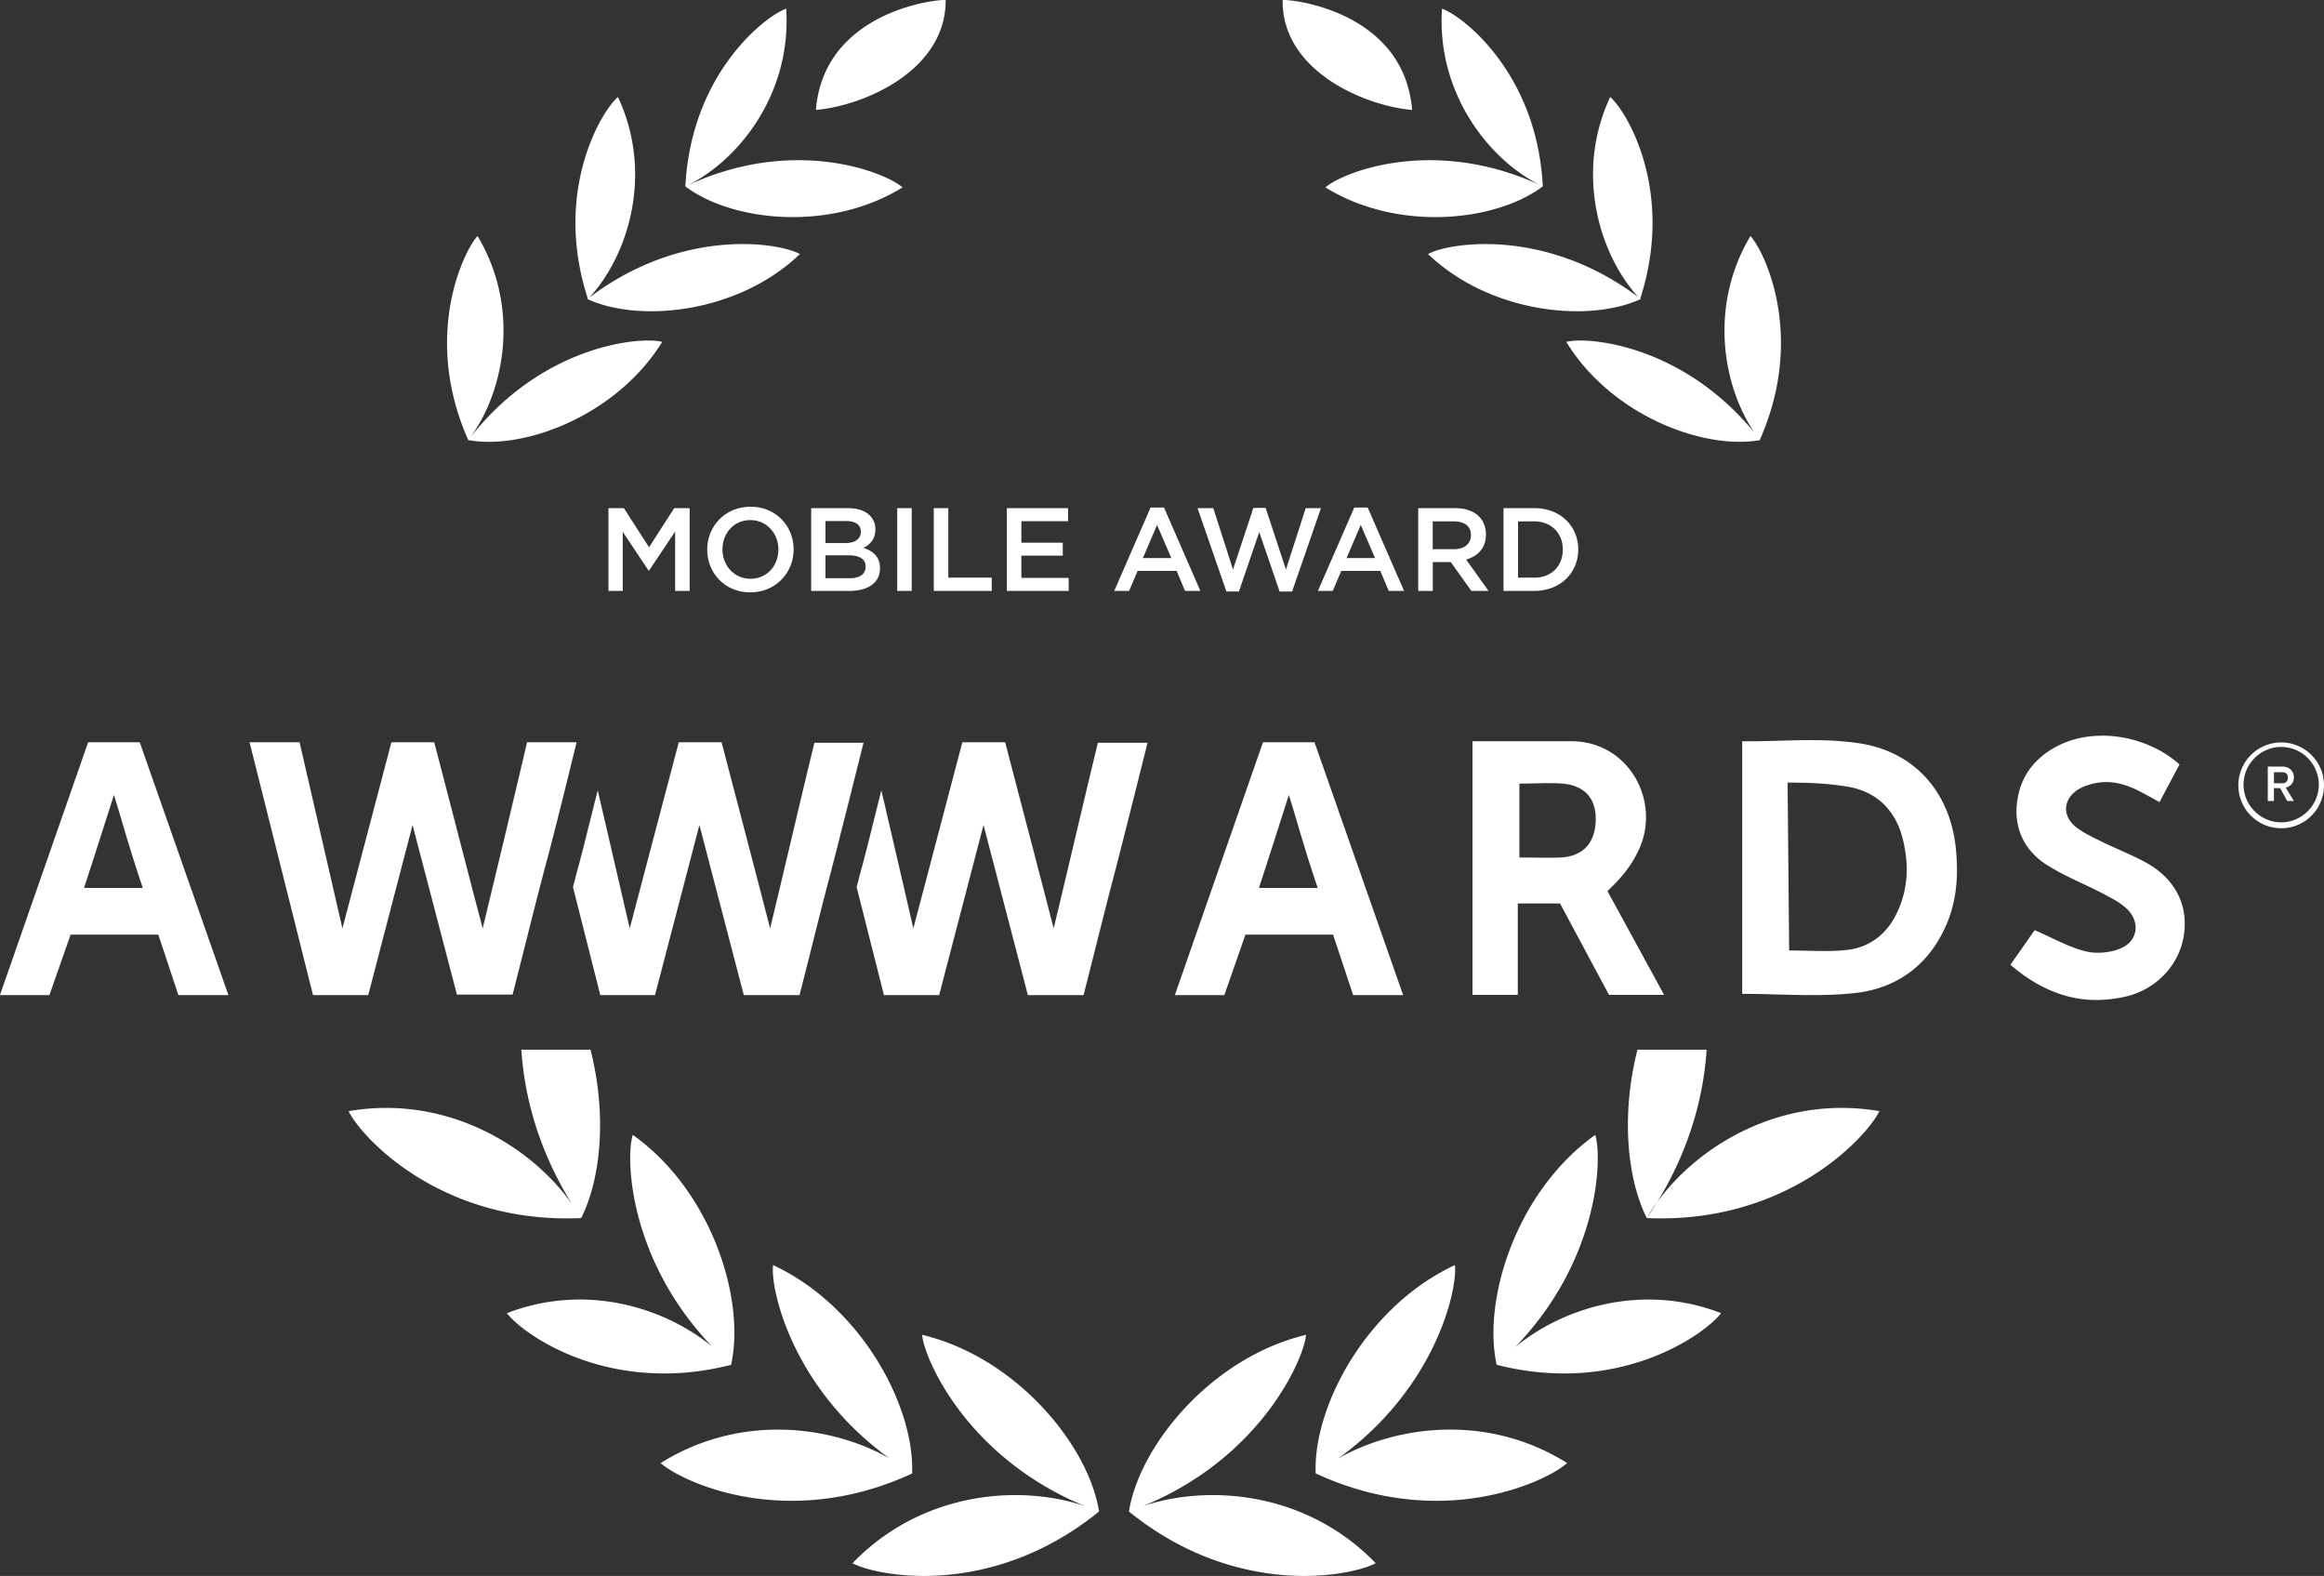 <svg xmlns="http://www.w3.org/2000/svg" xmlns:xlink="http://www.w3.org/1999/xlink" width="118" height="80"><rect width="100%" height="100%" fill="#333333" stroke="none"/><defs><path id="a" d="M564.078 6287.325h.823c.878 0 1.45-.594 1.45-1.429 0-.821-.572-1.428-1.45-1.428h-.823zm-.737.671v-4.2h1.564c1.318 0 2.23.906 2.23 2.1 0 1.183-.912 2.1-2.23 2.1zm-3.595-2.117h1.079c.527 0 .863-.276.863-.715 0-.45-.324-.696-.869-.696h-1.073zm-.737 2.117v-4.2h1.875c.986 0 1.563.529 1.563 1.338 0 .69-.416 1.104-1.004 1.273l1.136 1.59h-.871l-1.046-1.464h-.914v1.463zm-3.637-1.668h1.444l-.725-1.68zm-1.456 1.668l1.846-4.23h.683l1.845 4.23h-.779l-.425-1.014h-1.983l-.432 1.014zm-4.647.03l-1.464-4.23h.799l1.001 3.115 1.033-3.126h.624l1.031 3.126 1.003-3.114h.774l-1.464 4.23h-.636l-1.033-3.018-1.032 3.018zm-4.239-1.698h1.444l-.725-1.68zm-1.456 1.668l1.846-4.23h.683l1.845 4.23h-.778l-.426-1.014h-1.983l-.432 1.014zm-5.452 0v-4.2h3.11v.66h-2.373v1.092h2.103v.66h-2.103v1.129h2.403v.66zm-3.71 0v-4.2h.738v3.529h2.205v.672zm-1.857 0v-4.2h.737v4.2zm-3.643-.643h1.229c.506 0 .813-.2.813-.594 0-.356-.283-.569-.867-.569h-1.175zm0-1.786h1.007c.473 0 .79-.186.79-.583 0-.33-.263-.534-.736-.534h-1.06zm-.725 2.43v-4.2h1.882c.48 0 .857.131 1.096.372a.95.95 0 01.282.708c0 .504-.288.774-.6.936.492.167.834.45.834 1.032 0 .75-.618 1.152-1.552 1.152zm-3.08-.616c.833 0 1.415-.664 1.415-1.49 0-.813-.594-1.489-1.426-1.489-.833 0-1.414.665-1.414 1.49 0 .813.593 1.489 1.426 1.489zm-.011.688c-1.289 0-2.187-.978-2.187-2.173 0-1.181.91-2.172 2.199-2.172 1.288 0 2.187.978 2.187 2.172 0 1.183-.911 2.173-2.2 2.173zm-7.203-.073v-4.2h.785l1.277 1.987 1.276-1.986h.785v4.2h-.737v-3.013l-1.324 1.98h-.024l-1.312-1.968v3zm84.566 9.206v.56h.42c.182 0 .287-.106.287-.292 0-.187-.105-.268-.288-.268zm-74.033-33.622c.393-4.798 5.674-5.585 6.59-5.585.025 3.593-4.158 5.376-6.59 5.586zm-1.509-5.14zm-5.087 9.008c5.513-2.602 10.185-.667 10.995.066-3.692 2.282-8.668 1.731-11.025-.052.29-5.743 4.068-8.654 5.117-9.022.288 4.312-2.42 7.738-5.087 9.008zm-3.453-4.523c1.817 3.887.53 8.031-1.453 10.179 4.813-3.637 9.753-2.754 10.69-2.206-3.116 2.99-8.119 3.514-10.79 2.282l.023-.018c-1.776-5.447.69-9.53 1.53-10.237zm-7.602 17.415c-2.33-5.246-.262-9.547.472-10.36 2.214 3.705 1.345 7.98-.444 10.322 3.716-4.817 8.748-5.234 9.819-4.946-2.278 3.698-6.966 5.508-9.847 4.984zm5.725 39.495c-7.17.314-11.198-4.17-11.8-5.429 4.95-.851 9.248 1.748 11.349 4.725-1.75-2.804-2.432-5.57-2.577-7.845h3.51c.812 3.173.576 6.45-.472 8.55a10.87 10.87 0 01-.072-.106l.062.105zm7.63 7.447c-6.257 1.6-10.632-1.6-11.39-2.621 3.971-1.533 7.962-.315 10.413 1.69-4.254-4.439-4.39-9.612-4.024-10.74 4.022 2.857 5.722 8.357 4.994 11.662l.008.01zm9.193 5.514c-6.416 2.972-11.759.395-12.78-.526 3.995-2.49 8.576-1.947 11.603-.25-4.961-3.59-6.04-8.626-5.894-9.799 4.498 2.097 7.19 7.185 7.06 10.567l.01.008zm-3.037 4.557c3.467-3.595 8.414-4.043 11.805-2.896-6.028-2.478-8.17-7.508-8.27-8.696 4.818 1.154 8.458 5.639 8.983 8.97-5.5 4.458-11.314 3.278-12.518 2.622zm21.84-79.358c.916 0 6.181.787 6.574 5.586-2.437-.21-6.626-1.993-6.574-5.586zm8.093.445c1.048.368 4.827 3.279 5.116 9.02-2.36 1.785-7.34 2.336-11.035.054.81-.733 5.49-2.669 11.01-.064-2.668-1.268-5.38-4.695-5.092-9.01zm8.536 4.485c.837.707 3.293 4.788 1.527 10.231l.029.023c-2.674 1.232-7.68.708-10.8-2.282.935-.546 5.866-1.426 10.675 2.188-1.967-2.153-3.238-6.284-1.431-10.16zm7.124 7.054zm.48 10.338l.018.022c-2.907.524-7.595-1.285-9.847-4.983 1.045-.28 5.863.11 9.549 4.608-1.619-2.4-2.312-6.45-.2-9.984.733.814 2.795 5.103.48 10.337zm6.066 34.089c-.602 1.258-4.634 5.743-11.81 5.428.184-.268.359-.536.524-.803 2.127-2.935 6.387-5.468 11.286-4.625zm-11.81 5.429c-1.048-2.1-1.284-5.377-.472-8.55h3.51c-.144 2.248-.81 4.976-2.514 7.746a9.294 9.294 0 00-.525.803zm3.771 4.826c-.76 1.021-5.133 4.221-11.392 2.621-.733-3.304.995-8.811 5.002-11.67.367 1.13.23 6.328-4.065 10.774 2.451-2.026 6.484-3.267 10.455-1.725zm-7.814 7.61c-1.02.92-6.36 3.497-12.77.525l.036-.028-.036.022c-.13-3.383 2.567-8.47 7.07-10.57.148 1.175-.937 6.23-5.931 9.82 3.029-1.714 7.644-2.27 11.63.23zm-9.722 5.082c-1.206.656-7.024 1.836-12.528-2.622.525-3.33 4.169-7.816 8.992-8.97-.1 1.188-2.244 6.217-8.279 8.695 3.395-1.145 8.345-.697 11.814 2.897zm45.919-39.345h-.312v.653h-.312v-1.747h.753c.339 0 .573.234.573.547 0 .312-.208.47-.416.522l.416.678h-.338zm.056-2.092a1.924 1.924 0 00-1.911 1.915c0 1.05.865 1.914 1.911 1.914a1.923 1.923 0 001.913-1.914 1.924 1.924 0 00-1.913-1.915zm0 4.128a2.173 2.173 0 01-2.173-2.171v-.01a2.172 2.172 0 114.347 0c0 1.21-.968 2.182-2.174 2.182zm-50.385-1.689c-.549 1.731-1.021 3.2-1.518 4.72h2.985a64.58 64.58 0 01-.707-2.201c-.235-.76-.445-1.522-.759-2.519zm-5.787 10.16l4.474-12.835h2.616l4.501 12.835h-2.538l-1.02-3.07h-4.449l-1.072 3.07zm-59.656 0l4.478-12.835h2.62l4.503 12.835h-2.54l-1.021-3.07h-4.452l-1.075 3.07zm5.787-10.16c-.55 1.731-1.02 3.2-1.518 4.72h2.985a69.51 69.51 0 01-.707-2.201c-.236-.76-.446-1.522-.76-2.519zm97.525 6.865c.863.366 1.727.864 2.592 1.074.523.13 1.205.079 1.728-.131.943-.367 1.074-1.389.314-2.07-.314-.288-.733-.499-1.125-.709-.891-.47-1.834-.838-2.699-1.362-1.151-.655-1.806-1.704-1.727-3.066.105-1.468.89-2.516 2.199-3.145 1.86-.89 4.426-.471 6.075.996-.313.576-.654 1.232-1.02 1.913 0 0-.55-.315-.812-.445-.707-.394-1.44-.656-2.253-.55-.392.052-.81.184-1.125.392-.733.524-.733 1.337-.026 1.887.42.315.89.524 1.36.76.708.34 1.442.63 2.122.997 1.467.785 2.174 2.095 1.99 3.59-.182 1.546-1.335 2.83-2.906 3.223-2.2.524-4.112-.053-5.919-1.599zm-61.953-9.513h2.489s-1.074 4.304-1.624 6.43c-.551 2.074-1.074 4.226-1.625 6.378h-2.83l-2.254-8.635-2.254 8.635h-2.778l-1.388-5.486c.078-.289.157-.604.236-.891.287-1.051.68-2.678 1.021-4.017.734 3.15 1.625 7.007 1.625 7.007l2.49-9.448h2.175c.813 3.124 1.624 6.194 2.463 9.448.786-3.254 1.494-6.324 2.254-9.448zm14.395 0h2.514s-1.073 4.304-1.624 6.43c-.549 2.074-1.073 4.226-1.623 6.378h-2.828l-2.252-8.635-2.253 8.635h-2.803l-1.388-5.486c.08-.289.158-.604.237-.891.288-1.051.68-2.678 1.02-4.017.735 3.15 1.624 7.007 1.624 7.007l2.488-9.448h2.174c.812 3.124 1.624 6.194 2.462 9.448.786-3.254 1.493-6.324 2.252-9.448zm21.395 5.822c.76 0 1.415.027 2.096 0 1.126-.052 1.754-.734 1.78-1.888.026-1.102-.55-1.758-1.676-1.862-.707-.053-1.414 0-2.2 0zm4.55 6.976l-2.485-4.642h-2.146v4.642h-2.301v-12.876h5.1c2.905.051 4.552 3.173 3.271 5.664-.34.682-.81 1.285-1.518 1.94l2.878 5.272zm9.147-2.255c1.073 0 2.017.078 2.933-.027 1.178-.13 2.069-.839 2.566-1.94.55-1.18.576-2.413.288-3.62-.34-1.468-1.283-2.465-2.801-2.726-.944-.158-1.887-.21-3.065-.21zm-2.383-10.621c2.016.025 4.084-.21 6.102.13 2.723.473 4.451 2.519 4.74 5.272.13 1.232.078 2.465-.367 3.645-.864 2.23-2.567 3.54-4.898 3.75-1.832.184-3.718.026-5.577.026zm-72.567 12.886l-3.222-12.835h2.54l2.175 9.449 2.487-9.449h2.174c.812 3.099 1.597 6.169 2.461 9.449.786-3.254 1.52-6.324 2.253-9.449h2.514s-1.048 4.33-1.624 6.43c-.55 2.1-1.074 4.227-1.624 6.379H510.2l-2.252-8.608-2.252 8.634z"/></defs><use fill="#fff" xlink:href="#a" transform="translate(-487 -6258)"/></svg>
